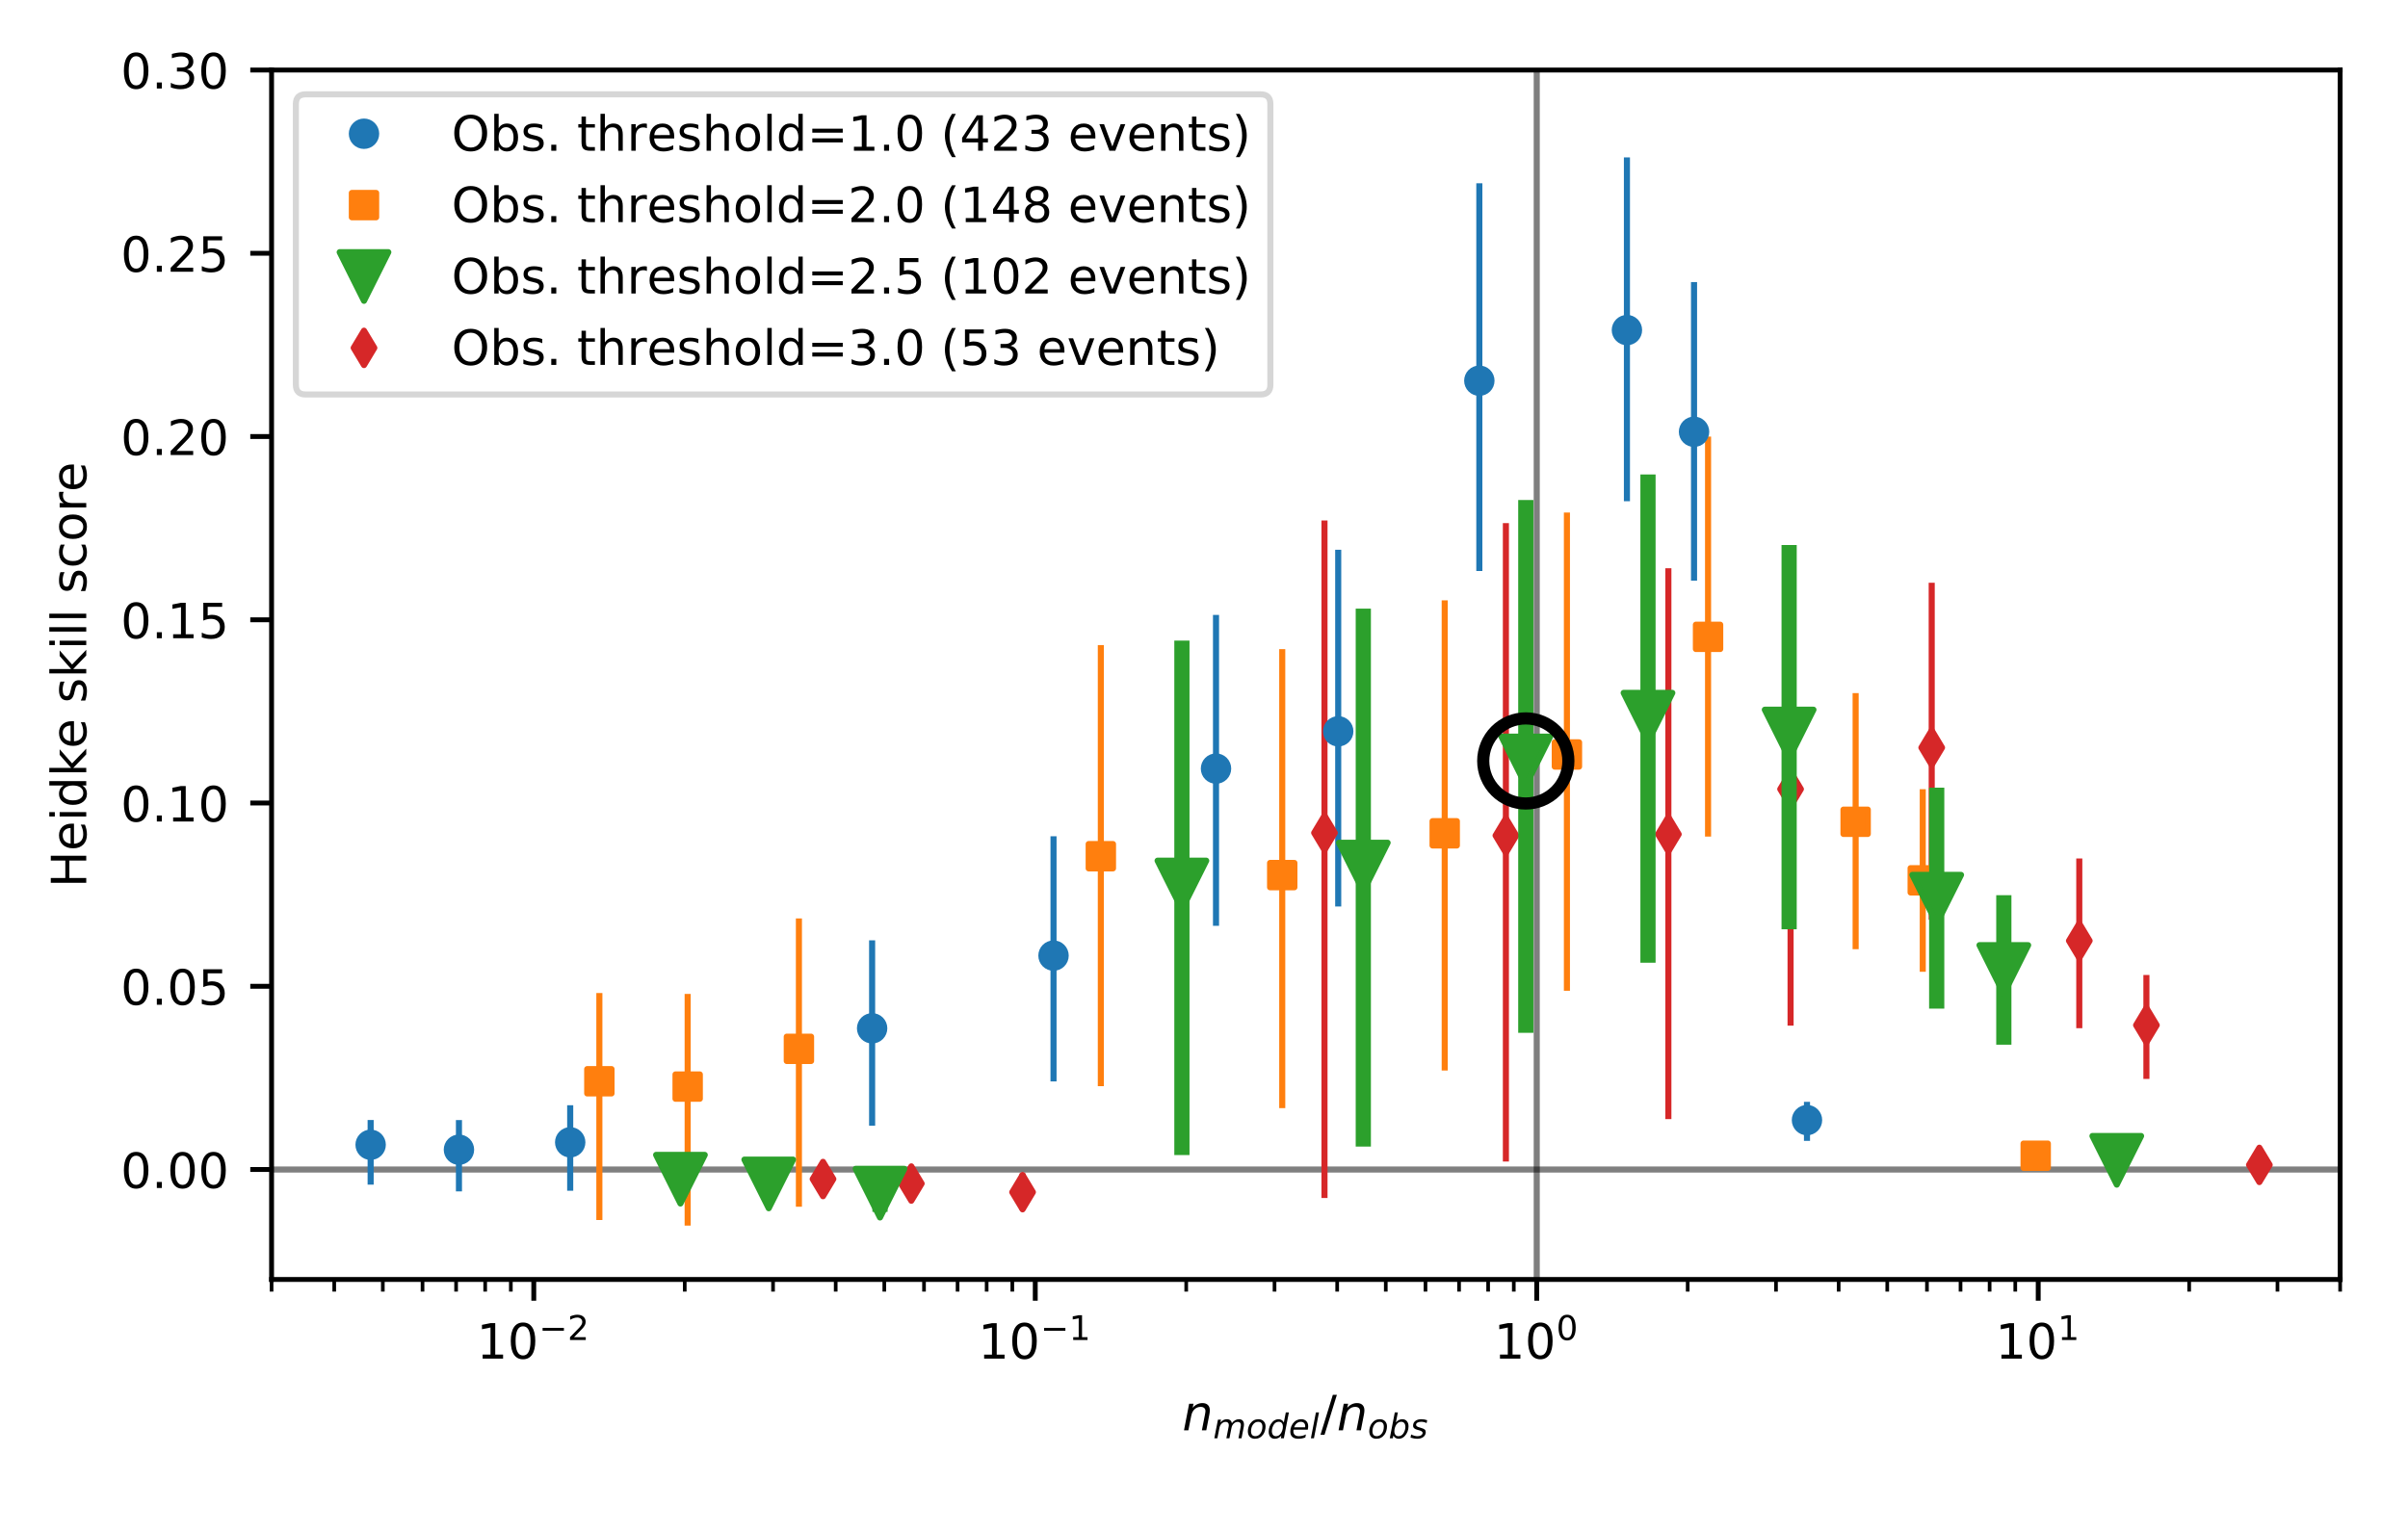 <?xml version="1.0" encoding="utf-8" standalone="no"?>
<!DOCTYPE svg PUBLIC "-//W3C//DTD SVG 1.1//EN"
  "http://www.w3.org/Graphics/SVG/1.1/DTD/svg11.dtd">
<!-- Created with matplotlib (http://matplotlib.org/) -->
<svg height="252pt" version="1.1" viewBox="0 0 396 252" width="396pt" xmlns="http://www.w3.org/2000/svg" xmlns:xlink="http://www.w3.org/1999/xlink">
 <defs>
  <style type="text/css">
*{stroke-linecap:butt;stroke-linejoin:round;}
  </style>
 </defs>
 <g id="figure_1">
  <g id="patch_1">
   <path d="M 0 252 
L 396 252 
L 396 0 
L 0 0 
z
" style="fill:#ffffff;"/>
  </g>
  <g id="axes_1">
   <g id="patch_2">
    <path d="M 44.66 210.472 
L 384.84 210.472 
L 384.84 11.52 
L 44.66 11.52 
z
" style="fill:#ffffff;"/>
   </g>
   <g id="line2d_1">
    <path clip-path="url(#pecb7b89e7e)" d="M 252.72 210.472 
L 252.72 11.52 
" style="fill:none;opacity:0.5;stroke:#000000;stroke-linecap:square;"/>
   </g>
   <g id="line2d_2">
    <path clip-path="url(#pecb7b89e7e)" d="M 44.66 192.385 
L 384.84 192.385 
" style="fill:none;opacity:0.5;stroke:#000000;stroke-linecap:square;"/>
   </g>
   <g id="matplotlib.axis_1">
    <g id="xtick_1">
     <g id="line2d_3">
      <defs>
       <path d="M 0 0 
L 0 3.5 
" id="mc71dfe10c3" style="stroke:#000000;stroke-width:0.8;"/>
      </defs>
      <g>
       <use style="stroke:#000000;stroke-width:0.8;" x="87.781" xlink:href="#mc71dfe10c3" y="210.472"/>
      </g>
     </g>
     <g id="text_1">
      <!-- $\mathdefault{10^{-2}}$ -->
      <defs>
       <path d="M 12.406 8.297 
L 28.516 8.297 
L 28.516 63.922 
L 10.984 60.406 
L 10.984 69.391 
L 28.422 72.906 
L 38.281 72.906 
L 38.281 8.297 
L 54.391 8.297 
L 54.391 0 
L 12.406 0 
z
" id="DejaVuSans-31"/>
       <path d="M 31.781 66.406 
Q 24.172 66.406 20.328 58.906 
Q 16.5 51.422 16.5 36.375 
Q 16.5 21.391 20.328 13.891 
Q 24.172 6.391 31.781 6.391 
Q 39.453 6.391 43.281 13.891 
Q 47.125 21.391 47.125 36.375 
Q 47.125 51.422 43.281 58.906 
Q 39.453 66.406 31.781 66.406 
z
M 31.781 74.219 
Q 44.047 74.219 50.516 64.516 
Q 56.984 54.828 56.984 36.375 
Q 56.984 17.969 50.516 8.266 
Q 44.047 -1.422 31.781 -1.422 
Q 19.531 -1.422 13.062 8.266 
Q 6.594 17.969 6.594 36.375 
Q 6.594 54.828 13.062 64.516 
Q 19.531 74.219 31.781 74.219 
z
" id="DejaVuSans-30"/>
       <path d="M 10.594 35.5 
L 73.188 35.5 
L 73.188 27.203 
L 10.594 27.203 
z
" id="DejaVuSans-2212"/>
       <path d="M 19.188 8.297 
L 53.609 8.297 
L 53.609 0 
L 7.328 0 
L 7.328 8.297 
Q 12.938 14.109 22.625 23.891 
Q 32.328 33.688 34.812 36.531 
Q 39.547 41.844 41.422 45.531 
Q 43.312 49.219 43.312 52.781 
Q 43.312 58.594 39.234 62.25 
Q 35.156 65.922 28.609 65.922 
Q 23.969 65.922 18.812 64.312 
Q 13.672 62.703 7.812 59.422 
L 7.812 69.391 
Q 13.766 71.781 18.938 73 
Q 24.125 74.219 28.422 74.219 
Q 39.75 74.219 46.484 68.547 
Q 53.219 62.891 53.219 53.422 
Q 53.219 48.922 51.531 44.891 
Q 49.859 40.875 45.406 35.406 
Q 44.188 33.984 37.641 27.219 
Q 31.109 20.453 19.188 8.297 
z
" id="DejaVuSans-32"/>
      </defs>
      <g transform="translate(78.381 223.551)scale(0.08 -0.08)">
       <use transform="translate(0 0.766)" xlink:href="#DejaVuSans-31"/>
       <use transform="translate(63.623 0.766)" xlink:href="#DejaVuSans-30"/>
       <use transform="translate(128.203 39.047)scale(0.7)" xlink:href="#DejaVuSans-2212"/>
       <use transform="translate(186.855 39.047)scale(0.7)" xlink:href="#DejaVuSans-32"/>
      </g>
     </g>
    </g>
    <g id="xtick_2">
     <g id="line2d_4">
      <g>
       <use style="stroke:#000000;stroke-width:0.8;" x="170.25" xlink:href="#mc71dfe10c3" y="210.472"/>
      </g>
     </g>
     <g id="text_2">
      <!-- $\mathdefault{10^{-1}}$ -->
      <g transform="translate(160.85 223.551)scale(0.08 -0.08)">
       <use transform="translate(0 0.684)" xlink:href="#DejaVuSans-31"/>
       <use transform="translate(63.623 0.684)" xlink:href="#DejaVuSans-30"/>
       <use transform="translate(128.203 38.966)scale(0.7)" xlink:href="#DejaVuSans-2212"/>
       <use transform="translate(186.855 38.966)scale(0.7)" xlink:href="#DejaVuSans-31"/>
      </g>
     </g>
    </g>
    <g id="xtick_3">
     <g id="line2d_5">
      <g>
       <use style="stroke:#000000;stroke-width:0.8;" x="252.72" xlink:href="#mc71dfe10c3" y="210.472"/>
      </g>
     </g>
     <g id="text_3">
      <!-- $\mathdefault{10^{0}}$ -->
      <g transform="translate(245.68 223.551)scale(0.08 -0.08)">
       <use transform="translate(0 0.766)" xlink:href="#DejaVuSans-31"/>
       <use transform="translate(63.623 0.766)" xlink:href="#DejaVuSans-30"/>
       <use transform="translate(128.203 39.047)scale(0.7)" xlink:href="#DejaVuSans-30"/>
      </g>
     </g>
    </g>
    <g id="xtick_4">
     <g id="line2d_6">
      <g>
       <use style="stroke:#000000;stroke-width:0.8;" x="335.189" xlink:href="#mc71dfe10c3" y="210.472"/>
      </g>
     </g>
     <g id="text_4">
      <!-- $\mathdefault{10^{1}}$ -->
      <g transform="translate(328.149 223.551)scale(0.08 -0.08)">
       <use transform="translate(0 0.684)" xlink:href="#DejaVuSans-31"/>
       <use transform="translate(63.623 0.684)" xlink:href="#DejaVuSans-30"/>
       <use transform="translate(128.203 38.966)scale(0.7)" xlink:href="#DejaVuSans-31"/>
      </g>
     </g>
    </g>
    <g id="xtick_5">
     <g id="line2d_7">
      <defs>
       <path d="M 0 0 
L 0 2 
" id="m2c18031916" style="stroke:#000000;stroke-width:0.6;"/>
      </defs>
      <g>
       <use style="stroke:#000000;stroke-width:0.6;" x="44.66" xlink:href="#m2c18031916" y="210.472"/>
      </g>
     </g>
    </g>
    <g id="xtick_6">
     <g id="line2d_8">
      <g>
       <use style="stroke:#000000;stroke-width:0.6;" x="54.964" xlink:href="#m2c18031916" y="210.472"/>
      </g>
     </g>
    </g>
    <g id="xtick_7">
     <g id="line2d_9">
      <g>
       <use style="stroke:#000000;stroke-width:0.6;" x="62.956" xlink:href="#m2c18031916" y="210.472"/>
      </g>
     </g>
    </g>
    <g id="xtick_8">
     <g id="line2d_10">
      <g>
       <use style="stroke:#000000;stroke-width:0.6;" x="69.486" xlink:href="#m2c18031916" y="210.472"/>
      </g>
     </g>
    </g>
    <g id="xtick_9">
     <g id="line2d_11">
      <g>
       <use style="stroke:#000000;stroke-width:0.6;" x="75.007" xlink:href="#m2c18031916" y="210.472"/>
      </g>
     </g>
    </g>
    <g id="xtick_10">
     <g id="line2d_12">
      <g>
       <use style="stroke:#000000;stroke-width:0.6;" x="79.789" xlink:href="#m2c18031916" y="210.472"/>
      </g>
     </g>
    </g>
    <g id="xtick_11">
     <g id="line2d_13">
      <g>
       <use style="stroke:#000000;stroke-width:0.6;" x="84.008" xlink:href="#m2c18031916" y="210.472"/>
      </g>
     </g>
    </g>
    <g id="xtick_12">
     <g id="line2d_14">
      <g>
       <use style="stroke:#000000;stroke-width:0.6;" x="112.607" xlink:href="#m2c18031916" y="210.472"/>
      </g>
     </g>
    </g>
    <g id="xtick_13">
     <g id="line2d_15">
      <g>
       <use style="stroke:#000000;stroke-width:0.6;" x="127.129" xlink:href="#m2c18031916" y="210.472"/>
      </g>
     </g>
    </g>
    <g id="xtick_14">
     <g id="line2d_16">
      <g>
       <use style="stroke:#000000;stroke-width:0.6;" x="137.433" xlink:href="#m2c18031916" y="210.472"/>
      </g>
     </g>
    </g>
    <g id="xtick_15">
     <g id="line2d_17">
      <g>
       <use style="stroke:#000000;stroke-width:0.6;" x="145.425" xlink:href="#m2c18031916" y="210.472"/>
      </g>
     </g>
    </g>
    <g id="xtick_16">
     <g id="line2d_18">
      <g>
       <use style="stroke:#000000;stroke-width:0.6;" x="151.955" xlink:href="#m2c18031916" y="210.472"/>
      </g>
     </g>
    </g>
    <g id="xtick_17">
     <g id="line2d_19">
      <g>
       <use style="stroke:#000000;stroke-width:0.6;" x="157.476" xlink:href="#m2c18031916" y="210.472"/>
      </g>
     </g>
    </g>
    <g id="xtick_18">
     <g id="line2d_20">
      <g>
       <use style="stroke:#000000;stroke-width:0.6;" x="162.258" xlink:href="#m2c18031916" y="210.472"/>
      </g>
     </g>
    </g>
    <g id="xtick_19">
     <g id="line2d_21">
      <g>
       <use style="stroke:#000000;stroke-width:0.6;" x="166.477" xlink:href="#m2c18031916" y="210.472"/>
      </g>
     </g>
    </g>
    <g id="xtick_20">
     <g id="line2d_22">
      <g>
       <use style="stroke:#000000;stroke-width:0.6;" x="195.076" xlink:href="#m2c18031916" y="210.472"/>
      </g>
     </g>
    </g>
    <g id="xtick_21">
     <g id="line2d_23">
      <g>
       <use style="stroke:#000000;stroke-width:0.6;" x="209.598" xlink:href="#m2c18031916" y="210.472"/>
      </g>
     </g>
    </g>
    <g id="xtick_22">
     <g id="line2d_24">
      <g>
       <use style="stroke:#000000;stroke-width:0.6;" x="219.902" xlink:href="#m2c18031916" y="210.472"/>
      </g>
     </g>
    </g>
    <g id="xtick_23">
     <g id="line2d_25">
      <g>
       <use style="stroke:#000000;stroke-width:0.6;" x="227.894" xlink:href="#m2c18031916" y="210.472"/>
      </g>
     </g>
    </g>
    <g id="xtick_24">
     <g id="line2d_26">
      <g>
       <use style="stroke:#000000;stroke-width:0.6;" x="234.424" xlink:href="#m2c18031916" y="210.472"/>
      </g>
     </g>
    </g>
    <g id="xtick_25">
     <g id="line2d_27">
      <g>
       <use style="stroke:#000000;stroke-width:0.6;" x="239.945" xlink:href="#m2c18031916" y="210.472"/>
      </g>
     </g>
    </g>
    <g id="xtick_26">
     <g id="line2d_28">
      <g>
       <use style="stroke:#000000;stroke-width:0.6;" x="244.727" xlink:href="#m2c18031916" y="210.472"/>
      </g>
     </g>
    </g>
    <g id="xtick_27">
     <g id="line2d_29">
      <g>
       <use style="stroke:#000000;stroke-width:0.6;" x="248.946" xlink:href="#m2c18031916" y="210.472"/>
      </g>
     </g>
    </g>
    <g id="xtick_28">
     <g id="line2d_30">
      <g>
       <use style="stroke:#000000;stroke-width:0.6;" x="277.545" xlink:href="#m2c18031916" y="210.472"/>
      </g>
     </g>
    </g>
    <g id="xtick_29">
     <g id="line2d_31">
      <g>
       <use style="stroke:#000000;stroke-width:0.6;" x="292.067" xlink:href="#m2c18031916" y="210.472"/>
      </g>
     </g>
    </g>
    <g id="xtick_30">
     <g id="line2d_32">
      <g>
       <use style="stroke:#000000;stroke-width:0.6;" x="302.371" xlink:href="#m2c18031916" y="210.472"/>
      </g>
     </g>
    </g>
    <g id="xtick_31">
     <g id="line2d_33">
      <g>
       <use style="stroke:#000000;stroke-width:0.6;" x="310.363" xlink:href="#m2c18031916" y="210.472"/>
      </g>
     </g>
    </g>
    <g id="xtick_32">
     <g id="line2d_34">
      <g>
       <use style="stroke:#000000;stroke-width:0.6;" x="316.893" xlink:href="#m2c18031916" y="210.472"/>
      </g>
     </g>
    </g>
    <g id="xtick_33">
     <g id="line2d_35">
      <g>
       <use style="stroke:#000000;stroke-width:0.6;" x="322.414" xlink:href="#m2c18031916" y="210.472"/>
      </g>
     </g>
    </g>
    <g id="xtick_34">
     <g id="line2d_36">
      <g>
       <use style="stroke:#000000;stroke-width:0.6;" x="327.197" xlink:href="#m2c18031916" y="210.472"/>
      </g>
     </g>
    </g>
    <g id="xtick_35">
     <g id="line2d_37">
      <g>
       <use style="stroke:#000000;stroke-width:0.6;" x="331.415" xlink:href="#m2c18031916" y="210.472"/>
      </g>
     </g>
    </g>
    <g id="xtick_36">
     <g id="line2d_38">
      <g>
       <use style="stroke:#000000;stroke-width:0.6;" x="360.014" xlink:href="#m2c18031916" y="210.472"/>
      </g>
     </g>
    </g>
    <g id="xtick_37">
     <g id="line2d_39">
      <g>
       <use style="stroke:#000000;stroke-width:0.6;" x="374.536" xlink:href="#m2c18031916" y="210.472"/>
      </g>
     </g>
    </g>
    <g id="xtick_38">
     <g id="line2d_40">
      <g>
       <use style="stroke:#000000;stroke-width:0.6;" x="384.84" xlink:href="#m2c18031916" y="210.472"/>
      </g>
     </g>
    </g>
    <g id="text_5">
     <!-- $n_{model}/n_{obs}$ -->
     <defs>
      <path d="M 55.719 33.016 
L 49.312 0 
L 40.281 0 
L 46.688 32.672 
Q 47.125 34.969 47.359 36.719 
Q 47.609 38.484 47.609 39.5 
Q 47.609 43.609 45.016 45.891 
Q 42.438 48.188 37.797 48.188 
Q 30.562 48.188 25.344 43.375 
Q 20.125 38.578 18.5 30.328 
L 12.5 0 
L 3.516 0 
L 14.109 54.688 
L 23.094 54.688 
L 21.297 46.094 
Q 25.047 50.828 30.312 53.406 
Q 35.594 56 41.406 56 
Q 48.641 56 52.609 52.094 
Q 56.594 48.188 56.594 41.109 
Q 56.594 39.359 56.375 37.359 
Q 56.156 35.359 55.719 33.016 
z
" id="DejaVuSans-Oblique-6e"/>
      <path d="M 89.797 33.016 
L 83.406 0 
L 74.422 0 
L 80.719 32.719 
Q 81.109 34.812 81.297 36.328 
Q 81.5 37.844 81.5 38.922 
Q 81.5 43.312 79.047 45.75 
Q 76.609 48.188 72.219 48.188 
Q 65.672 48.188 60.547 43.281 
Q 55.422 38.375 53.906 30.516 
L 47.906 0 
L 38.922 0 
L 45.312 32.719 
Q 45.703 34.516 45.891 36.047 
Q 46.094 37.594 46.094 38.812 
Q 46.094 43.266 43.656 45.719 
Q 41.219 48.188 36.922 48.188 
Q 30.281 48.188 25.141 43.281 
Q 20.016 38.375 18.5 30.516 
L 12.5 0 
L 3.516 0 
L 14.203 54.688 
L 23.188 54.688 
L 21.484 46.188 
Q 25.141 50.984 30.047 53.484 
Q 34.969 56 40.578 56 
Q 46.531 56 50.359 52.875 
Q 54.203 49.75 54.984 44.188 
Q 59.078 49.953 64.469 52.969 
Q 69.875 56 75.875 56 
Q 82.906 56 86.734 51.953 
Q 90.578 47.906 90.578 40.484 
Q 90.578 38.875 90.375 36.938 
Q 90.188 35.016 89.797 33.016 
z
" id="DejaVuSans-Oblique-6d"/>
      <path d="M 25.391 -1.422 
Q 15.766 -1.422 10.172 4.516 
Q 4.594 10.453 4.594 20.703 
Q 4.594 26.656 6.516 32.828 
Q 8.453 39.016 11.531 43.219 
Q 16.359 49.75 22.312 52.875 
Q 28.266 56 35.797 56 
Q 45.125 56 50.859 50.188 
Q 56.594 44.391 56.594 35.016 
Q 56.594 28.516 54.688 22.062 
Q 52.781 15.625 49.703 11.375 
Q 44.922 4.828 38.969 1.703 
Q 33.016 -1.422 25.391 -1.422 
z
M 13.922 21 
Q 13.922 13.578 17.016 9.891 
Q 20.125 6.203 26.422 6.203 
Q 35.453 6.203 41.375 14.078 
Q 47.312 21.969 47.312 34.078 
Q 47.312 41.156 44.141 44.766 
Q 40.969 48.391 34.812 48.391 
Q 29.734 48.391 25.781 46.016 
Q 21.828 43.656 18.703 38.812 
Q 16.406 35.203 15.156 30.562 
Q 13.922 25.922 13.922 21 
z
" id="DejaVuSans-Oblique-6f"/>
      <path d="M 41.797 8.203 
Q 38.188 3.469 33.25 1.016 
Q 28.328 -1.422 22.312 -1.422 
Q 14.109 -1.422 9.344 4.172 
Q 4.594 9.766 4.594 19.484 
Q 4.594 27.594 7.469 34.938 
Q 10.359 42.281 15.828 48.094 
Q 19.438 51.953 23.969 53.969 
Q 28.516 56 33.5 56 
Q 38.766 56 42.797 53.453 
Q 46.828 50.922 49.031 46.188 
L 54.891 75.984 
L 63.922 75.984 
L 49.125 0 
L 40.094 0 
z
M 13.922 21.094 
Q 13.922 14.016 17.109 10.062 
Q 20.312 6.109 25.984 6.109 
Q 30.172 6.109 33.766 8.125 
Q 37.359 10.156 40.094 14.109 
Q 42.969 18.219 44.625 23.578 
Q 46.297 28.953 46.297 34.188 
Q 46.297 40.969 43.094 44.766 
Q 39.891 48.578 34.281 48.578 
Q 30.031 48.578 26.359 46.578 
Q 22.703 44.578 20.125 40.828 
Q 17.281 36.766 15.594 31.391 
Q 13.922 26.031 13.922 21.094 
z
" id="DejaVuSans-Oblique-64"/>
      <path d="M 48.094 32.234 
Q 48.25 33.016 48.312 33.844 
Q 48.391 34.672 48.391 35.5 
Q 48.391 41.453 44.891 44.922 
Q 41.406 48.391 35.406 48.391 
Q 28.719 48.391 23.578 44.156 
Q 18.453 39.938 15.828 32.172 
z
M 55.906 25.203 
L 14.109 25.203 
Q 13.812 23.344 13.719 22.266 
Q 13.625 21.188 13.625 20.406 
Q 13.625 13.625 17.797 9.906 
Q 21.969 6.203 29.594 6.203 
Q 35.453 6.203 40.672 7.516 
Q 45.906 8.844 50.391 11.375 
L 48.688 2.484 
Q 43.844 0.531 38.688 -0.438 
Q 33.547 -1.422 28.219 -1.422 
Q 16.844 -1.422 10.719 4.016 
Q 4.594 9.469 4.594 19.484 
Q 4.594 28.031 7.641 35.375 
Q 10.688 42.719 16.609 48.484 
Q 20.406 52.094 25.656 54.047 
Q 30.906 56 36.812 56 
Q 46.094 56 51.578 50.438 
Q 57.078 44.875 57.078 35.5 
Q 57.078 33.25 56.781 30.688 
Q 56.5 28.125 55.906 25.203 
z
" id="DejaVuSans-Oblique-65"/>
      <path d="M 18.312 75.984 
L 27.297 75.984 
L 12.5 0 
L 3.516 0 
z
" id="DejaVuSans-Oblique-6c"/>
      <path d="M 25.391 72.906 
L 33.688 72.906 
L 8.297 -9.281 
L 0 -9.281 
z
" id="DejaVuSans-2f"/>
      <path d="M 49.516 33.406 
Q 49.516 40.484 46.266 44.484 
Q 43.016 48.484 37.312 48.484 
Q 33.156 48.484 29.516 46.453 
Q 25.875 44.438 23.188 40.578 
Q 20.359 36.531 18.719 31.172 
Q 17.094 25.828 17.094 20.516 
Q 17.094 13.766 20.281 9.938 
Q 23.484 6.109 29.109 6.109 
Q 33.344 6.109 36.953 8.078 
Q 40.578 10.062 43.312 13.922 
Q 46.094 17.922 47.797 23.234 
Q 49.516 28.562 49.516 33.406 
z
M 21.578 46.391 
Q 24.906 50.875 29.906 53.438 
Q 34.906 56 40.375 56 
Q 48.781 56 53.734 50.328 
Q 58.688 44.672 58.688 35.016 
Q 58.688 27.094 55.781 19.672 
Q 52.875 12.25 47.516 6.5 
Q 44 2.688 39.406 0.625 
Q 34.812 -1.422 29.781 -1.422 
Q 24.469 -1.422 20.562 1.016 
Q 16.656 3.469 14.203 8.297 
L 12.594 0 
L 3.609 0 
L 18.406 75.984 
L 27.391 75.984 
z
" id="DejaVuSans-Oblique-62"/>
      <path d="M 50 53.078 
L 48.297 44.578 
Q 44.734 46.531 40.766 47.5 
Q 36.812 48.484 32.625 48.484 
Q 25.531 48.484 21.453 46.062 
Q 17.391 43.656 17.391 39.5 
Q 17.391 34.672 26.859 32.078 
Q 27.594 31.891 27.938 31.781 
L 30.812 30.906 
Q 39.797 28.422 42.797 25.688 
Q 45.797 22.953 45.797 18.219 
Q 45.797 9.516 38.891 4.047 
Q 31.984 -1.422 20.797 -1.422 
Q 16.453 -1.422 11.672 -0.578 
Q 6.891 0.25 1.125 2 
L 2.875 11.281 
Q 7.812 8.734 12.594 7.422 
Q 17.391 6.109 21.781 6.109 
Q 28.375 6.109 32.5 8.938 
Q 36.625 11.766 36.625 16.109 
Q 36.625 20.797 25.781 23.688 
L 24.859 23.922 
L 21.781 24.703 
Q 14.938 26.516 11.766 29.469 
Q 8.594 32.422 8.594 37.016 
Q 8.594 45.75 15.156 50.875 
Q 21.734 56 33.016 56 
Q 37.453 56 41.672 55.266 
Q 45.906 54.547 50 53.078 
z
" id="DejaVuSans-Oblique-73"/>
     </defs>
     <g transform="translate(194.43 235.293)scale(0.08 -0.08)">
      <use transform="translate(0 0.094)" xlink:href="#DejaVuSans-Oblique-6e"/>
      <use transform="translate(63.379 -16.312)scale(0.7)" xlink:href="#DejaVuSans-Oblique-6d"/>
      <use transform="translate(131.567 -16.312)scale(0.7)" xlink:href="#DejaVuSans-Oblique-6f"/>
      <use transform="translate(174.395 -16.312)scale(0.7)" xlink:href="#DejaVuSans-Oblique-64"/>
      <use transform="translate(218.828 -16.312)scale(0.7)" xlink:href="#DejaVuSans-Oblique-65"/>
      <use transform="translate(261.895 -16.312)scale(0.7)" xlink:href="#DejaVuSans-Oblique-6c"/>
      <use transform="translate(284.077 0.094)" xlink:href="#DejaVuSans-2f"/>
      <use transform="translate(317.769 0.094)" xlink:href="#DejaVuSans-Oblique-6e"/>
      <use transform="translate(381.147 -16.312)scale(0.7)" xlink:href="#DejaVuSans-Oblique-6f"/>
      <use transform="translate(423.975 -16.312)scale(0.7)" xlink:href="#DejaVuSans-Oblique-62"/>
      <use transform="translate(468.408 -16.312)scale(0.7)" xlink:href="#DejaVuSans-Oblique-73"/>
     </g>
    </g>
   </g>
   <g id="matplotlib.axis_2">
    <g id="ytick_1">
     <g id="line2d_41">
      <defs>
       <path d="M 0 0 
L -3.5 0 
" id="m79c6f8130e" style="stroke:#000000;stroke-width:0.8;"/>
      </defs>
      <g>
       <use style="stroke:#000000;stroke-width:0.8;" x="44.66" xlink:href="#m79c6f8130e" y="192.385"/>
      </g>
     </g>
     <g id="text_6">
      <!-- 0.00 -->
      <defs>
       <path d="M 10.688 12.406 
L 21 12.406 
L 21 0 
L 10.688 0 
z
" id="DejaVuSans-2e"/>
      </defs>
      <g transform="translate(19.848 195.425)scale(0.08 -0.08)">
       <use xlink:href="#DejaVuSans-30"/>
       <use x="63.623" xlink:href="#DejaVuSans-2e"/>
       <use x="95.41" xlink:href="#DejaVuSans-30"/>
       <use x="159.033" xlink:href="#DejaVuSans-30"/>
      </g>
     </g>
    </g>
    <g id="ytick_2">
     <g id="line2d_42">
      <g>
       <use style="stroke:#000000;stroke-width:0.8;" x="44.66" xlink:href="#m79c6f8130e" y="162.241"/>
      </g>
     </g>
     <g id="text_7">
      <!-- 0.05 -->
      <defs>
       <path d="M 10.797 72.906 
L 49.516 72.906 
L 49.516 64.594 
L 19.828 64.594 
L 19.828 46.734 
Q 21.969 47.469 24.109 47.828 
Q 26.266 48.188 28.422 48.188 
Q 40.625 48.188 47.75 41.5 
Q 54.891 34.812 54.891 23.391 
Q 54.891 11.625 47.562 5.094 
Q 40.234 -1.422 26.906 -1.422 
Q 22.312 -1.422 17.547 -0.641 
Q 12.797 0.141 7.719 1.703 
L 7.719 11.625 
Q 12.109 9.234 16.797 8.062 
Q 21.484 6.891 26.703 6.891 
Q 35.156 6.891 40.078 11.328 
Q 45.016 15.766 45.016 23.391 
Q 45.016 31 40.078 35.438 
Q 35.156 39.891 26.703 39.891 
Q 22.75 39.891 18.812 39.016 
Q 14.891 38.141 10.797 36.281 
z
" id="DejaVuSans-35"/>
      </defs>
      <g transform="translate(19.848 165.281)scale(0.08 -0.08)">
       <use xlink:href="#DejaVuSans-30"/>
       <use x="63.623" xlink:href="#DejaVuSans-2e"/>
       <use x="95.41" xlink:href="#DejaVuSans-30"/>
       <use x="159.033" xlink:href="#DejaVuSans-35"/>
      </g>
     </g>
    </g>
    <g id="ytick_3">
     <g id="line2d_43">
      <g>
       <use style="stroke:#000000;stroke-width:0.8;" x="44.66" xlink:href="#m79c6f8130e" y="132.097"/>
      </g>
     </g>
     <g id="text_8">
      <!-- 0.10 -->
      <g transform="translate(19.848 135.136)scale(0.08 -0.08)">
       <use xlink:href="#DejaVuSans-30"/>
       <use x="63.623" xlink:href="#DejaVuSans-2e"/>
       <use x="95.41" xlink:href="#DejaVuSans-31"/>
       <use x="159.033" xlink:href="#DejaVuSans-30"/>
      </g>
     </g>
    </g>
    <g id="ytick_4">
     <g id="line2d_44">
      <g>
       <use style="stroke:#000000;stroke-width:0.8;" x="44.66" xlink:href="#m79c6f8130e" y="101.953"/>
      </g>
     </g>
     <g id="text_9">
      <!-- 0.15 -->
      <g transform="translate(19.848 104.992)scale(0.08 -0.08)">
       <use xlink:href="#DejaVuSans-30"/>
       <use x="63.623" xlink:href="#DejaVuSans-2e"/>
       <use x="95.41" xlink:href="#DejaVuSans-31"/>
       <use x="159.033" xlink:href="#DejaVuSans-35"/>
      </g>
     </g>
    </g>
    <g id="ytick_5">
     <g id="line2d_45">
      <g>
       <use style="stroke:#000000;stroke-width:0.8;" x="44.66" xlink:href="#m79c6f8130e" y="71.808"/>
      </g>
     </g>
     <g id="text_10">
      <!-- 0.20 -->
      <g transform="translate(19.848 74.848)scale(0.08 -0.08)">
       <use xlink:href="#DejaVuSans-30"/>
       <use x="63.623" xlink:href="#DejaVuSans-2e"/>
       <use x="95.41" xlink:href="#DejaVuSans-32"/>
       <use x="159.033" xlink:href="#DejaVuSans-30"/>
      </g>
     </g>
    </g>
    <g id="ytick_6">
     <g id="line2d_46">
      <g>
       <use style="stroke:#000000;stroke-width:0.8;" x="44.66" xlink:href="#m79c6f8130e" y="41.664"/>
      </g>
     </g>
     <g id="text_11">
      <!-- 0.25 -->
      <g transform="translate(19.848 44.704)scale(0.08 -0.08)">
       <use xlink:href="#DejaVuSans-30"/>
       <use x="63.623" xlink:href="#DejaVuSans-2e"/>
       <use x="95.41" xlink:href="#DejaVuSans-32"/>
       <use x="159.033" xlink:href="#DejaVuSans-35"/>
      </g>
     </g>
    </g>
    <g id="ytick_7">
     <g id="line2d_47">
      <g>
       <use style="stroke:#000000;stroke-width:0.8;" x="44.66" xlink:href="#m79c6f8130e" y="11.52"/>
      </g>
     </g>
     <g id="text_12">
      <!-- 0.30 -->
      <defs>
       <path d="M 40.578 39.312 
Q 47.656 37.797 51.625 33 
Q 55.609 28.219 55.609 21.188 
Q 55.609 10.406 48.188 4.484 
Q 40.766 -1.422 27.094 -1.422 
Q 22.516 -1.422 17.656 -0.516 
Q 12.797 0.391 7.625 2.203 
L 7.625 11.719 
Q 11.719 9.328 16.594 8.109 
Q 21.484 6.891 26.812 6.891 
Q 36.078 6.891 40.938 10.547 
Q 45.797 14.203 45.797 21.188 
Q 45.797 27.641 41.281 31.266 
Q 36.766 34.906 28.719 34.906 
L 20.219 34.906 
L 20.219 43.016 
L 29.109 43.016 
Q 36.375 43.016 40.234 45.922 
Q 44.094 48.828 44.094 54.297 
Q 44.094 59.906 40.109 62.906 
Q 36.141 65.922 28.719 65.922 
Q 24.656 65.922 20.016 65.031 
Q 15.375 64.156 9.812 62.312 
L 9.812 71.094 
Q 15.438 72.656 20.344 73.438 
Q 25.25 74.219 29.594 74.219 
Q 40.828 74.219 47.359 69.109 
Q 53.906 64.016 53.906 55.328 
Q 53.906 49.266 50.438 45.094 
Q 46.969 40.922 40.578 39.312 
z
" id="DejaVuSans-33"/>
      </defs>
      <g transform="translate(19.848 14.559)scale(0.08 -0.08)">
       <use xlink:href="#DejaVuSans-30"/>
       <use x="63.623" xlink:href="#DejaVuSans-2e"/>
       <use x="95.41" xlink:href="#DejaVuSans-33"/>
       <use x="159.033" xlink:href="#DejaVuSans-30"/>
      </g>
     </g>
    </g>
    <g id="text_13">
     <!-- Heidke skill score -->
     <defs>
      <path d="M 9.812 72.906 
L 19.672 72.906 
L 19.672 43.016 
L 55.516 43.016 
L 55.516 72.906 
L 65.375 72.906 
L 65.375 0 
L 55.516 0 
L 55.516 34.719 
L 19.672 34.719 
L 19.672 0 
L 9.812 0 
z
" id="DejaVuSans-48"/>
      <path d="M 56.203 29.594 
L 56.203 25.203 
L 14.891 25.203 
Q 15.484 15.922 20.484 11.062 
Q 25.484 6.203 34.422 6.203 
Q 39.594 6.203 44.453 7.469 
Q 49.312 8.734 54.109 11.281 
L 54.109 2.781 
Q 49.266 0.734 44.188 -0.344 
Q 39.109 -1.422 33.891 -1.422 
Q 20.797 -1.422 13.156 6.188 
Q 5.516 13.812 5.516 26.812 
Q 5.516 40.234 12.766 48.109 
Q 20.016 56 32.328 56 
Q 43.359 56 49.781 48.891 
Q 56.203 41.797 56.203 29.594 
z
M 47.219 32.234 
Q 47.125 39.594 43.094 43.984 
Q 39.062 48.391 32.422 48.391 
Q 24.906 48.391 20.391 44.141 
Q 15.875 39.891 15.188 32.172 
z
" id="DejaVuSans-65"/>
      <path d="M 9.422 54.688 
L 18.406 54.688 
L 18.406 0 
L 9.422 0 
z
M 9.422 75.984 
L 18.406 75.984 
L 18.406 64.594 
L 9.422 64.594 
z
" id="DejaVuSans-69"/>
      <path d="M 45.406 46.391 
L 45.406 75.984 
L 54.391 75.984 
L 54.391 0 
L 45.406 0 
L 45.406 8.203 
Q 42.578 3.328 38.25 0.953 
Q 33.938 -1.422 27.875 -1.422 
Q 17.969 -1.422 11.734 6.484 
Q 5.516 14.406 5.516 27.297 
Q 5.516 40.188 11.734 48.094 
Q 17.969 56 27.875 56 
Q 33.938 56 38.25 53.625 
Q 42.578 51.266 45.406 46.391 
z
M 14.797 27.297 
Q 14.797 17.391 18.875 11.75 
Q 22.953 6.109 30.078 6.109 
Q 37.203 6.109 41.297 11.75 
Q 45.406 17.391 45.406 27.297 
Q 45.406 37.203 41.297 42.844 
Q 37.203 48.484 30.078 48.484 
Q 22.953 48.484 18.875 42.844 
Q 14.797 37.203 14.797 27.297 
z
" id="DejaVuSans-64"/>
      <path d="M 9.078 75.984 
L 18.109 75.984 
L 18.109 31.109 
L 44.922 54.688 
L 56.391 54.688 
L 27.391 29.109 
L 57.625 0 
L 45.906 0 
L 18.109 26.703 
L 18.109 0 
L 9.078 0 
z
" id="DejaVuSans-6b"/>
      <path id="DejaVuSans-20"/>
      <path d="M 44.281 53.078 
L 44.281 44.578 
Q 40.484 46.531 36.375 47.5 
Q 32.281 48.484 27.875 48.484 
Q 21.188 48.484 17.844 46.438 
Q 14.5 44.391 14.5 40.281 
Q 14.5 37.156 16.891 35.375 
Q 19.281 33.594 26.516 31.984 
L 29.594 31.297 
Q 39.156 29.25 43.188 25.516 
Q 47.219 21.781 47.219 15.094 
Q 47.219 7.469 41.188 3.016 
Q 35.156 -1.422 24.609 -1.422 
Q 20.219 -1.422 15.453 -0.562 
Q 10.688 0.297 5.422 2 
L 5.422 11.281 
Q 10.406 8.688 15.234 7.391 
Q 20.062 6.109 24.812 6.109 
Q 31.156 6.109 34.562 8.281 
Q 37.984 10.453 37.984 14.406 
Q 37.984 18.062 35.516 20.016 
Q 33.062 21.969 24.703 23.781 
L 21.578 24.516 
Q 13.234 26.266 9.516 29.906 
Q 5.812 33.547 5.812 39.891 
Q 5.812 47.609 11.281 51.797 
Q 16.75 56 26.812 56 
Q 31.781 56 36.172 55.266 
Q 40.578 54.547 44.281 53.078 
z
" id="DejaVuSans-73"/>
      <path d="M 9.422 75.984 
L 18.406 75.984 
L 18.406 0 
L 9.422 0 
z
" id="DejaVuSans-6c"/>
      <path d="M 48.781 52.594 
L 48.781 44.188 
Q 44.969 46.297 41.141 47.344 
Q 37.312 48.391 33.406 48.391 
Q 24.656 48.391 19.812 42.844 
Q 14.984 37.312 14.984 27.297 
Q 14.984 17.281 19.812 11.734 
Q 24.656 6.203 33.406 6.203 
Q 37.312 6.203 41.141 7.25 
Q 44.969 8.297 48.781 10.406 
L 48.781 2.094 
Q 45.016 0.344 40.984 -0.531 
Q 36.969 -1.422 32.422 -1.422 
Q 20.062 -1.422 12.781 6.344 
Q 5.516 14.109 5.516 27.297 
Q 5.516 40.672 12.859 48.328 
Q 20.219 56 33.016 56 
Q 37.156 56 41.109 55.141 
Q 45.062 54.297 48.781 52.594 
z
" id="DejaVuSans-63"/>
      <path d="M 30.609 48.391 
Q 23.391 48.391 19.188 42.75 
Q 14.984 37.109 14.984 27.297 
Q 14.984 17.484 19.156 11.844 
Q 23.344 6.203 30.609 6.203 
Q 37.797 6.203 41.984 11.859 
Q 46.188 17.531 46.188 27.297 
Q 46.188 37.016 41.984 42.703 
Q 37.797 48.391 30.609 48.391 
z
M 30.609 56 
Q 42.328 56 49.016 48.375 
Q 55.719 40.766 55.719 27.297 
Q 55.719 13.875 49.016 6.219 
Q 42.328 -1.422 30.609 -1.422 
Q 18.844 -1.422 12.172 6.219 
Q 5.516 13.875 5.516 27.297 
Q 5.516 40.766 12.172 48.375 
Q 18.844 56 30.609 56 
z
" id="DejaVuSans-6f"/>
      <path d="M 41.109 46.297 
Q 39.594 47.172 37.812 47.578 
Q 36.031 48 33.891 48 
Q 26.266 48 22.188 43.047 
Q 18.109 38.094 18.109 28.812 
L 18.109 0 
L 9.078 0 
L 9.078 54.688 
L 18.109 54.688 
L 18.109 46.188 
Q 20.953 51.172 25.484 53.578 
Q 30.031 56 36.531 56 
Q 37.453 56 38.578 55.875 
Q 39.703 55.766 41.062 55.516 
z
" id="DejaVuSans-72"/>
     </defs>
     <g transform="translate(14.184 146.003)rotate(-90)scale(0.08 -0.08)">
      <use xlink:href="#DejaVuSans-48"/>
      <use x="75.195" xlink:href="#DejaVuSans-65"/>
      <use x="136.719" xlink:href="#DejaVuSans-69"/>
      <use x="164.502" xlink:href="#DejaVuSans-64"/>
      <use x="227.979" xlink:href="#DejaVuSans-6b"/>
      <use x="285.842" xlink:href="#DejaVuSans-65"/>
      <use x="347.365" xlink:href="#DejaVuSans-20"/>
      <use x="379.152" xlink:href="#DejaVuSans-73"/>
      <use x="431.252" xlink:href="#DejaVuSans-6b"/>
      <use x="489.162" xlink:href="#DejaVuSans-69"/>
      <use x="516.945" xlink:href="#DejaVuSans-6c"/>
      <use x="544.729" xlink:href="#DejaVuSans-6c"/>
      <use x="572.512" xlink:href="#DejaVuSans-20"/>
      <use x="604.299" xlink:href="#DejaVuSans-73"/>
      <use x="656.398" xlink:href="#DejaVuSans-63"/>
      <use x="711.379" xlink:href="#DejaVuSans-6f"/>
      <use x="772.561" xlink:href="#DejaVuSans-72"/>
      <use x="813.643" xlink:href="#DejaVuSans-65"/>
     </g>
    </g>
   </g>
   <g id="LineCollection_1">
    <path clip-path="url(#pecb7b89e7e)" d="M 297.162 187.668 
L 297.162 181.247 
" style="fill:none;stroke:#1f77b4;"/>
    <path clip-path="url(#pecb7b89e7e)" d="M 278.588 95.517 
L 278.588 46.404 
" style="fill:none;stroke:#1f77b4;"/>
    <path clip-path="url(#pecb7b89e7e)" d="M 267.551 82.451 
L 267.551 25.897 
" style="fill:none;stroke:#1f77b4;"/>
    <path clip-path="url(#pecb7b89e7e)" d="M 243.28 93.93 
L 243.28 30.149 
" style="fill:none;stroke:#1f77b4;"/>
    <path clip-path="url(#pecb7b89e7e)" d="M 220.071 149.119 
L 220.071 90.437 
" style="fill:none;stroke:#1f77b4;"/>
    <path clip-path="url(#pecb7b89e7e)" d="M 199.975 152.291 
L 199.975 101.15 
" style="fill:none;stroke:#1f77b4;"/>
    <path clip-path="url(#pecb7b89e7e)" d="M 173.254 177.893 
L 173.254 137.563 
" style="fill:none;stroke:#1f77b4;"/>
    <path clip-path="url(#pecb7b89e7e)" d="M 143.422 185.183 
L 143.422 154.685 
" style="fill:none;stroke:#1f77b4;"/>
    <path clip-path="url(#pecb7b89e7e)" d="M 93.771 195.881 
L 93.771 181.814 
" style="fill:none;stroke:#1f77b4;"/>
    <path clip-path="url(#pecb7b89e7e)" d="M 75.475 195.983 
L 75.475 184.248 
" style="fill:none;stroke:#1f77b4;"/>
    <path clip-path="url(#pecb7b89e7e)" d="M 60.953 194.872 
L 60.953 184.241 
" style="fill:none;stroke:#1f77b4;"/>
    <path clip-path="url(#pecb7b89e7e)" style="fill:none;stroke:#1f77b4;"/>
    <path clip-path="url(#pecb7b89e7e)" style="fill:none;stroke:#1f77b4;"/>
    <path clip-path="url(#pecb7b89e7e)" style="fill:none;stroke:#1f77b4;"/>
    <path clip-path="url(#pecb7b89e7e)" style="fill:none;stroke:#1f77b4;"/>
   </g>
   <g id="LineCollection_2">
    <path clip-path="url(#pecb7b89e7e)" d="M 334.775 191.129 
L 334.775 189.245 
" style="fill:none;stroke:#ff7f0e;"/>
    <path clip-path="url(#pecb7b89e7e)" d="M 316.201 159.852 
L 316.201 129.825 
" style="fill:none;stroke:#ff7f0e;"/>
    <path clip-path="url(#pecb7b89e7e)" d="M 305.163 156.144 
L 305.163 114.016 
" style="fill:none;stroke:#ff7f0e;"/>
    <path clip-path="url(#pecb7b89e7e)" d="M 280.893 137.621 
L 280.893 71.823 
" style="fill:none;stroke:#ff7f0e;"/>
    <path clip-path="url(#pecb7b89e7e)" d="M 257.683 162.983 
L 257.683 84.307 
" style="fill:none;stroke:#ff7f0e;"/>
    <path clip-path="url(#pecb7b89e7e)" d="M 237.587 176.098 
L 237.587 98.754 
" style="fill:none;stroke:#ff7f0e;"/>
    <path clip-path="url(#pecb7b89e7e)" d="M 210.866 182.287 
L 210.866 106.784 
" style="fill:none;stroke:#ff7f0e;"/>
    <path clip-path="url(#pecb7b89e7e)" d="M 181.035 178.67 
L 181.035 106.12 
" style="fill:none;stroke:#ff7f0e;"/>
    <path clip-path="url(#pecb7b89e7e)" d="M 131.383 198.507 
L 131.383 151.08 
" style="fill:none;stroke:#ff7f0e;"/>
    <path clip-path="url(#pecb7b89e7e)" d="M 113.088 201.615 
L 113.088 163.499 
" style="fill:none;stroke:#ff7f0e;"/>
    <path clip-path="url(#pecb7b89e7e)" d="M 98.566 200.694 
L 98.566 163.353 
" style="fill:none;stroke:#ff7f0e;"/>
    <path clip-path="url(#pecb7b89e7e)" style="fill:none;stroke:#ff7f0e;"/>
    <path clip-path="url(#pecb7b89e7e)" style="fill:none;stroke:#ff7f0e;"/>
    <path clip-path="url(#pecb7b89e7e)" style="fill:none;stroke:#ff7f0e;"/>
    <path clip-path="url(#pecb7b89e7e)" style="fill:none;stroke:#ff7f0e;"/>
   </g>
   <g id="LineCollection_3">
    <path clip-path="url(#pecb7b89e7e)" d="M 371.555 192.03 
L 371.555 191.311 
" style="fill:none;stroke:#d62728;"/>
    <path clip-path="url(#pecb7b89e7e)" d="M 352.981 177.481 
L 352.981 160.38 
" style="fill:none;stroke:#d62728;"/>
    <path clip-path="url(#pecb7b89e7e)" d="M 341.943 169.143 
L 341.943 141.216 
" style="fill:none;stroke:#d62728;"/>
    <path clip-path="url(#pecb7b89e7e)" d="M 317.673 151.288 
L 317.673 95.862 
" style="fill:none;stroke:#d62728;"/>
    <path clip-path="url(#pecb7b89e7e)" d="M 294.463 168.716 
L 294.463 91.652 
" style="fill:none;stroke:#d62728;"/>
    <path clip-path="url(#pecb7b89e7e)" d="M 274.367 184.093 
L 274.367 93.476 
" style="fill:none;stroke:#d62728;"/>
    <path clip-path="url(#pecb7b89e7e)" d="M 247.646 191.076 
L 247.646 86.056 
" style="fill:none;stroke:#d62728;"/>
    <path clip-path="url(#pecb7b89e7e)" d="M 217.815 197.074 
L 217.815 85.619 
" style="fill:none;stroke:#d62728;"/>
    <path clip-path="url(#pecb7b89e7e)" d="M 168.163 199.039 
L 168.163 193.03 
" style="fill:none;stroke:#d62728;"/>
    <path clip-path="url(#pecb7b89e7e)" d="M 149.868 197.005 
L 149.868 191.975 
" style="fill:none;stroke:#d62728;"/>
    <path clip-path="url(#pecb7b89e7e)" d="M 135.346 195.517 
L 135.346 191.759 
" style="fill:none;stroke:#d62728;"/>
    <path clip-path="url(#pecb7b89e7e)" style="fill:none;stroke:#d62728;"/>
    <path clip-path="url(#pecb7b89e7e)" style="fill:none;stroke:#d62728;"/>
    <path clip-path="url(#pecb7b89e7e)" style="fill:none;stroke:#d62728;"/>
    <path clip-path="url(#pecb7b89e7e)" style="fill:none;stroke:#d62728;"/>
   </g>
   <g id="line2d_48">
    <defs>
     <path d="M 0 2 
C 0.53 2 1.039 1.789 1.414 1.414 
C 1.789 1.039 2 0.53 2 0 
C 2 -0.53 1.789 -1.039 1.414 -1.414 
C 1.039 -1.789 0.53 -2 0 -2 
C -0.53 -2 -1.039 -1.789 -1.414 -1.414 
C -1.789 -1.039 -2 -0.53 -2 0 
C -2 0.53 -1.789 1.039 -1.414 1.414 
C -1.039 1.789 -0.53 2 0 2 
z
" id="m2ee4756176" style="stroke:#1f77b4;"/>
    </defs>
    <g clip-path="url(#pecb7b89e7e)">
     <use style="fill:#1f77b4;stroke:#1f77b4;" x="297.162" xlink:href="#m2ee4756176" y="184.257"/>
     <use style="fill:#1f77b4;stroke:#1f77b4;" x="278.588" xlink:href="#m2ee4756176" y="71.027"/>
     <use style="fill:#1f77b4;stroke:#1f77b4;" x="267.551" xlink:href="#m2ee4756176" y="54.3"/>
     <use style="fill:#1f77b4;stroke:#1f77b4;" x="243.28" xlink:href="#m2ee4756176" y="62.627"/>
     <use style="fill:#1f77b4;stroke:#1f77b4;" x="220.071" xlink:href="#m2ee4756176" y="120.3"/>
     <use style="fill:#1f77b4;stroke:#1f77b4;" x="199.975" xlink:href="#m2ee4756176" y="126.435"/>
     <use style="fill:#1f77b4;stroke:#1f77b4;" x="173.254" xlink:href="#m2ee4756176" y="157.198"/>
     <use style="fill:#1f77b4;stroke:#1f77b4;" x="143.422" xlink:href="#m2ee4756176" y="169.159"/>
     <use style="fill:#1f77b4;stroke:#1f77b4;" x="93.771" xlink:href="#m2ee4756176" y="187.908"/>
     <use style="fill:#1f77b4;stroke:#1f77b4;" x="75.475" xlink:href="#m2ee4756176" y="189.125"/>
     <use style="fill:#1f77b4;stroke:#1f77b4;" x="60.953" xlink:href="#m2ee4756176" y="188.313"/>
     <use style="fill:#1f77b4;stroke:#1f77b4;" x="-1" xlink:href="#m2ee4756176" y="188.316"/>
    </g>
   </g>
   <g id="line2d_49">
    <defs>
     <path d="M -2 2 
L 2 2 
L 2 -2 
L -2 -2 
z
" id="m5dbc677981" style="stroke:#ff7f0e;stroke-linejoin:miter;"/>
    </defs>
    <g clip-path="url(#pecb7b89e7e)">
     <use style="fill:#ff7f0e;stroke:#ff7f0e;stroke-linejoin:miter;" x="334.775" xlink:href="#m5dbc677981" y="190.114"/>
     <use style="fill:#ff7f0e;stroke:#ff7f0e;stroke-linejoin:miter;" x="316.201" xlink:href="#m5dbc677981" y="144.812"/>
     <use style="fill:#ff7f0e;stroke:#ff7f0e;stroke-linejoin:miter;" x="305.163" xlink:href="#m5dbc677981" y="135.182"/>
     <use style="fill:#ff7f0e;stroke:#ff7f0e;stroke-linejoin:miter;" x="280.893" xlink:href="#m5dbc677981" y="104.762"/>
     <use style="fill:#ff7f0e;stroke:#ff7f0e;stroke-linejoin:miter;" x="257.683" xlink:href="#m5dbc677981" y="124.111"/>
     <use style="fill:#ff7f0e;stroke:#ff7f0e;stroke-linejoin:miter;" x="237.587" xlink:href="#m5dbc677981" y="137.082"/>
     <use style="fill:#ff7f0e;stroke:#ff7f0e;stroke-linejoin:miter;" x="210.866" xlink:href="#m5dbc677981" y="143.954"/>
     <use style="fill:#ff7f0e;stroke:#ff7f0e;stroke-linejoin:miter;" x="181.035" xlink:href="#m5dbc677981" y="140.847"/>
     <use style="fill:#ff7f0e;stroke:#ff7f0e;stroke-linejoin:miter;" x="131.383" xlink:href="#m5dbc677981" y="172.533"/>
     <use style="fill:#ff7f0e;stroke:#ff7f0e;stroke-linejoin:miter;" x="113.088" xlink:href="#m5dbc677981" y="178.744"/>
     <use style="fill:#ff7f0e;stroke:#ff7f0e;stroke-linejoin:miter;" x="98.566" xlink:href="#m5dbc677981" y="177.869"/>
     <use style="fill:#ff7f0e;stroke:#ff7f0e;stroke-linejoin:miter;" x="-1" xlink:href="#m5dbc677981" y="177.887"/>
    </g>
   </g>
   <g id="line2d_50">
    <defs>
     <path d="M -0 2.828 
L 1.697 0 
L 0 -2.828 
L -1.697 -0 
z
" id="mfb2dc29dad" style="stroke:#d62728;stroke-linejoin:miter;"/>
    </defs>
    <g clip-path="url(#pecb7b89e7e)">
     <use style="fill:#d62728;stroke:#d62728;stroke-linejoin:miter;" x="371.555" xlink:href="#mfb2dc29dad" y="191.625"/>
     <use style="fill:#d62728;stroke:#d62728;stroke-linejoin:miter;" x="352.981" xlink:href="#mfb2dc29dad" y="168.637"/>
     <use style="fill:#d62728;stroke:#d62728;stroke-linejoin:miter;" x="341.943" xlink:href="#mfb2dc29dad" y="154.756"/>
     <use style="fill:#d62728;stroke:#d62728;stroke-linejoin:miter;" x="317.673" xlink:href="#mfb2dc29dad" y="122.985"/>
     <use style="fill:#d62728;stroke:#d62728;stroke-linejoin:miter;" x="294.463" xlink:href="#mfb2dc29dad" y="129.808"/>
     <use style="fill:#d62728;stroke:#d62728;stroke-linejoin:miter;" x="274.367" xlink:href="#mfb2dc29dad" y="137.233"/>
     <use style="fill:#d62728;stroke:#d62728;stroke-linejoin:miter;" x="247.646" xlink:href="#mfb2dc29dad" y="137.445"/>
     <use style="fill:#d62728;stroke:#d62728;stroke-linejoin:miter;" x="217.815" xlink:href="#mfb2dc29dad" y="137.001"/>
     <use style="fill:#d62728;stroke:#d62728;stroke-linejoin:miter;" x="168.163" xlink:href="#mfb2dc29dad" y="196.111"/>
     <use style="fill:#d62728;stroke:#d62728;stroke-linejoin:miter;" x="149.868" xlink:href="#mfb2dc29dad" y="194.695"/>
     <use style="fill:#d62728;stroke:#d62728;stroke-linejoin:miter;" x="135.346" xlink:href="#mfb2dc29dad" y="193.951"/>
     <use style="fill:#d62728;stroke:#d62728;stroke-linejoin:miter;" x="-1" xlink:href="#mfb2dc29dad" y="193.949"/>
    </g>
   </g>
   <g id="patch_3">
    <path d="M 44.66 210.472 
L 44.66 11.52 
" style="fill:none;stroke:#000000;stroke-linecap:square;stroke-linejoin:miter;stroke-width:0.8;"/>
   </g>
   <g id="patch_4">
    <path d="M 384.84 210.472 
L 384.84 11.52 
" style="fill:none;stroke:#000000;stroke-linecap:square;stroke-linejoin:miter;stroke-width:0.8;"/>
   </g>
   <g id="patch_5">
    <path d="M 44.66 210.472 
L 384.84 210.472 
" style="fill:none;stroke:#000000;stroke-linecap:square;stroke-linejoin:miter;stroke-width:0.8;"/>
   </g>
   <g id="patch_6">
    <path d="M 44.66 11.52 
L 384.84 11.52 
" style="fill:none;stroke:#000000;stroke-linecap:square;stroke-linejoin:miter;stroke-width:0.8;"/>
   </g>
   <g id="legend_1">
    <g id="patch_7">
     <path d="M 50.26 64.89 
L 207.315 64.89 
Q 208.915 64.89 208.915 63.29 
L 208.915 17.12 
Q 208.915 15.52 207.315 15.52 
L 50.26 15.52 
Q 48.66 15.52 48.66 17.12 
L 48.66 63.29 
Q 48.66 64.89 50.26 64.89 
z
" style="fill:#ffffff;opacity:0.8;stroke:#cccccc;stroke-linejoin:miter;"/>
    </g>
    <g id="line2d_51"/>
    <g id="line2d_52">
     <g>
      <use style="fill:#1f77b4;stroke:#1f77b4;" x="59.86" xlink:href="#m2ee4756176" y="21.999"/>
     </g>
    </g>
    <g id="text_14">
     <!-- Obs. threshold=1.0 (423 events) -->
     <defs>
      <path d="M 39.406 66.219 
Q 28.656 66.219 22.328 58.203 
Q 16.016 50.203 16.016 36.375 
Q 16.016 22.609 22.328 14.594 
Q 28.656 6.594 39.406 6.594 
Q 50.141 6.594 56.422 14.594 
Q 62.703 22.609 62.703 36.375 
Q 62.703 50.203 56.422 58.203 
Q 50.141 66.219 39.406 66.219 
z
M 39.406 74.219 
Q 54.734 74.219 63.906 63.938 
Q 73.094 53.656 73.094 36.375 
Q 73.094 19.141 63.906 8.859 
Q 54.734 -1.422 39.406 -1.422 
Q 24.031 -1.422 14.812 8.828 
Q 5.609 19.094 5.609 36.375 
Q 5.609 53.656 14.812 63.938 
Q 24.031 74.219 39.406 74.219 
z
" id="DejaVuSans-4f"/>
      <path d="M 48.688 27.297 
Q 48.688 37.203 44.609 42.844 
Q 40.531 48.484 33.406 48.484 
Q 26.266 48.484 22.188 42.844 
Q 18.109 37.203 18.109 27.297 
Q 18.109 17.391 22.188 11.75 
Q 26.266 6.109 33.406 6.109 
Q 40.531 6.109 44.609 11.75 
Q 48.688 17.391 48.688 27.297 
z
M 18.109 46.391 
Q 20.953 51.266 25.266 53.625 
Q 29.594 56 35.594 56 
Q 45.562 56 51.781 48.094 
Q 58.016 40.188 58.016 27.297 
Q 58.016 14.406 51.781 6.484 
Q 45.562 -1.422 35.594 -1.422 
Q 29.594 -1.422 25.266 0.953 
Q 20.953 3.328 18.109 8.203 
L 18.109 0 
L 9.078 0 
L 9.078 75.984 
L 18.109 75.984 
z
" id="DejaVuSans-62"/>
      <path d="M 18.312 70.219 
L 18.312 54.688 
L 36.812 54.688 
L 36.812 47.703 
L 18.312 47.703 
L 18.312 18.016 
Q 18.312 11.328 20.141 9.422 
Q 21.969 7.516 27.594 7.516 
L 36.812 7.516 
L 36.812 0 
L 27.594 0 
Q 17.188 0 13.234 3.875 
Q 9.281 7.766 9.281 18.016 
L 9.281 47.703 
L 2.688 47.703 
L 2.688 54.688 
L 9.281 54.688 
L 9.281 70.219 
z
" id="DejaVuSans-74"/>
      <path d="M 54.891 33.016 
L 54.891 0 
L 45.906 0 
L 45.906 32.719 
Q 45.906 40.484 42.875 44.328 
Q 39.844 48.188 33.797 48.188 
Q 26.516 48.188 22.312 43.547 
Q 18.109 38.922 18.109 30.906 
L 18.109 0 
L 9.078 0 
L 9.078 75.984 
L 18.109 75.984 
L 18.109 46.188 
Q 21.344 51.125 25.703 53.562 
Q 30.078 56 35.797 56 
Q 45.219 56 50.047 50.172 
Q 54.891 44.344 54.891 33.016 
z
" id="DejaVuSans-68"/>
      <path d="M 10.594 45.406 
L 73.188 45.406 
L 73.188 37.203 
L 10.594 37.203 
z
M 10.594 25.484 
L 73.188 25.484 
L 73.188 17.188 
L 10.594 17.188 
z
" id="DejaVuSans-3d"/>
      <path d="M 31 75.875 
Q 24.469 64.656 21.281 53.656 
Q 18.109 42.672 18.109 31.391 
Q 18.109 20.125 21.312 9.062 
Q 24.516 -2 31 -13.188 
L 23.188 -13.188 
Q 15.875 -1.703 12.234 9.375 
Q 8.594 20.453 8.594 31.391 
Q 8.594 42.281 12.203 53.312 
Q 15.828 64.359 23.188 75.875 
z
" id="DejaVuSans-28"/>
      <path d="M 37.797 64.312 
L 12.891 25.391 
L 37.797 25.391 
z
M 35.203 72.906 
L 47.609 72.906 
L 47.609 25.391 
L 58.016 25.391 
L 58.016 17.188 
L 47.609 17.188 
L 47.609 0 
L 37.797 0 
L 37.797 17.188 
L 4.891 17.188 
L 4.891 26.703 
z
" id="DejaVuSans-34"/>
      <path d="M 2.984 54.688 
L 12.5 54.688 
L 29.594 8.797 
L 46.688 54.688 
L 56.203 54.688 
L 35.688 0 
L 23.484 0 
z
" id="DejaVuSans-76"/>
      <path d="M 54.891 33.016 
L 54.891 0 
L 45.906 0 
L 45.906 32.719 
Q 45.906 40.484 42.875 44.328 
Q 39.844 48.188 33.797 48.188 
Q 26.516 48.188 22.312 43.547 
Q 18.109 38.922 18.109 30.906 
L 18.109 0 
L 9.078 0 
L 9.078 54.688 
L 18.109 54.688 
L 18.109 46.188 
Q 21.344 51.125 25.703 53.562 
Q 30.078 56 35.797 56 
Q 45.219 56 50.047 50.172 
Q 54.891 44.344 54.891 33.016 
z
" id="DejaVuSans-6e"/>
      <path d="M 8.016 75.875 
L 15.828 75.875 
Q 23.141 64.359 26.781 53.312 
Q 30.422 42.281 30.422 31.391 
Q 30.422 20.453 26.781 9.375 
Q 23.141 -1.703 15.828 -13.188 
L 8.016 -13.188 
Q 14.5 -2 17.703 9.062 
Q 20.906 20.125 20.906 31.391 
Q 20.906 42.672 17.703 53.656 
Q 14.5 64.656 8.016 75.875 
z
" id="DejaVuSans-29"/>
     </defs>
     <g transform="translate(74.26 24.799)scale(0.08 -0.08)">
      <use xlink:href="#DejaVuSans-4f"/>
      <use x="78.711" xlink:href="#DejaVuSans-62"/>
      <use x="142.188" xlink:href="#DejaVuSans-73"/>
      <use x="194.287" xlink:href="#DejaVuSans-2e"/>
      <use x="226.074" xlink:href="#DejaVuSans-20"/>
      <use x="257.861" xlink:href="#DejaVuSans-74"/>
      <use x="297.07" xlink:href="#DejaVuSans-68"/>
      <use x="360.449" xlink:href="#DejaVuSans-72"/>
      <use x="401.531" xlink:href="#DejaVuSans-65"/>
      <use x="463.055" xlink:href="#DejaVuSans-73"/>
      <use x="515.154" xlink:href="#DejaVuSans-68"/>
      <use x="578.533" xlink:href="#DejaVuSans-6f"/>
      <use x="639.715" xlink:href="#DejaVuSans-6c"/>
      <use x="667.498" xlink:href="#DejaVuSans-64"/>
      <use x="730.975" xlink:href="#DejaVuSans-3d"/>
      <use x="814.764" xlink:href="#DejaVuSans-31"/>
      <use x="878.387" xlink:href="#DejaVuSans-2e"/>
      <use x="910.174" xlink:href="#DejaVuSans-30"/>
      <use x="973.797" xlink:href="#DejaVuSans-20"/>
      <use x="1005.584" xlink:href="#DejaVuSans-28"/>
      <use x="1044.598" xlink:href="#DejaVuSans-34"/>
      <use x="1108.221" xlink:href="#DejaVuSans-32"/>
      <use x="1171.844" xlink:href="#DejaVuSans-33"/>
      <use x="1235.467" xlink:href="#DejaVuSans-20"/>
      <use x="1267.254" xlink:href="#DejaVuSans-65"/>
      <use x="1328.777" xlink:href="#DejaVuSans-76"/>
      <use x="1387.957" xlink:href="#DejaVuSans-65"/>
      <use x="1449.48" xlink:href="#DejaVuSans-6e"/>
      <use x="1512.859" xlink:href="#DejaVuSans-74"/>
      <use x="1552.068" xlink:href="#DejaVuSans-73"/>
      <use x="1604.168" xlink:href="#DejaVuSans-29"/>
     </g>
    </g>
    <g id="line2d_53"/>
    <g id="line2d_54">
     <g>
      <use style="fill:#ff7f0e;stroke:#ff7f0e;stroke-linejoin:miter;" x="59.86" xlink:href="#m5dbc677981" y="33.741"/>
     </g>
    </g>
    <g id="text_15">
     <!-- Obs. threshold=2.0 (148 events) -->
     <defs>
      <path d="M 31.781 34.625 
Q 24.75 34.625 20.719 30.859 
Q 16.703 27.094 16.703 20.516 
Q 16.703 13.922 20.719 10.156 
Q 24.75 6.391 31.781 6.391 
Q 38.812 6.391 42.859 10.172 
Q 46.922 13.969 46.922 20.516 
Q 46.922 27.094 42.891 30.859 
Q 38.875 34.625 31.781 34.625 
z
M 21.922 38.812 
Q 15.578 40.375 12.031 44.719 
Q 8.5 49.078 8.5 55.328 
Q 8.5 64.062 14.719 69.141 
Q 20.953 74.219 31.781 74.219 
Q 42.672 74.219 48.875 69.141 
Q 55.078 64.062 55.078 55.328 
Q 55.078 49.078 51.531 44.719 
Q 48 40.375 41.703 38.812 
Q 48.828 37.156 52.797 32.312 
Q 56.781 27.484 56.781 20.516 
Q 56.781 9.906 50.312 4.234 
Q 43.844 -1.422 31.781 -1.422 
Q 19.734 -1.422 13.25 4.234 
Q 6.781 9.906 6.781 20.516 
Q 6.781 27.484 10.781 32.312 
Q 14.797 37.156 21.922 38.812 
z
M 18.312 54.391 
Q 18.312 48.734 21.844 45.562 
Q 25.391 42.391 31.781 42.391 
Q 38.141 42.391 41.719 45.562 
Q 45.312 48.734 45.312 54.391 
Q 45.312 60.062 41.719 63.234 
Q 38.141 66.406 31.781 66.406 
Q 25.391 66.406 21.844 63.234 
Q 18.312 60.062 18.312 54.391 
z
" id="DejaVuSans-38"/>
     </defs>
     <g transform="translate(74.26 36.541)scale(0.08 -0.08)">
      <use xlink:href="#DejaVuSans-4f"/>
      <use x="78.711" xlink:href="#DejaVuSans-62"/>
      <use x="142.188" xlink:href="#DejaVuSans-73"/>
      <use x="194.287" xlink:href="#DejaVuSans-2e"/>
      <use x="226.074" xlink:href="#DejaVuSans-20"/>
      <use x="257.861" xlink:href="#DejaVuSans-74"/>
      <use x="297.07" xlink:href="#DejaVuSans-68"/>
      <use x="360.449" xlink:href="#DejaVuSans-72"/>
      <use x="401.531" xlink:href="#DejaVuSans-65"/>
      <use x="463.055" xlink:href="#DejaVuSans-73"/>
      <use x="515.154" xlink:href="#DejaVuSans-68"/>
      <use x="578.533" xlink:href="#DejaVuSans-6f"/>
      <use x="639.715" xlink:href="#DejaVuSans-6c"/>
      <use x="667.498" xlink:href="#DejaVuSans-64"/>
      <use x="730.975" xlink:href="#DejaVuSans-3d"/>
      <use x="814.764" xlink:href="#DejaVuSans-32"/>
      <use x="878.387" xlink:href="#DejaVuSans-2e"/>
      <use x="910.174" xlink:href="#DejaVuSans-30"/>
      <use x="973.797" xlink:href="#DejaVuSans-20"/>
      <use x="1005.584" xlink:href="#DejaVuSans-28"/>
      <use x="1044.598" xlink:href="#DejaVuSans-31"/>
      <use x="1108.221" xlink:href="#DejaVuSans-34"/>
      <use x="1171.844" xlink:href="#DejaVuSans-38"/>
      <use x="1235.467" xlink:href="#DejaVuSans-20"/>
      <use x="1267.254" xlink:href="#DejaVuSans-65"/>
      <use x="1328.777" xlink:href="#DejaVuSans-76"/>
      <use x="1387.957" xlink:href="#DejaVuSans-65"/>
      <use x="1449.48" xlink:href="#DejaVuSans-6e"/>
      <use x="1512.859" xlink:href="#DejaVuSans-74"/>
      <use x="1552.068" xlink:href="#DejaVuSans-73"/>
      <use x="1604.168" xlink:href="#DejaVuSans-29"/>
     </g>
    </g>
    <g id="line2d_55"/>
    <g id="line2d_56">
     <defs>
      <path d="M -0 4 
L 4 -4 
L -4 -4 
z
" id="m3d0095082b" style="stroke:#2ca02c;stroke-linejoin:miter;"/>
     </defs>
     <g>
      <use style="fill:#2ca02c;stroke:#2ca02c;stroke-linejoin:miter;" x="59.86" xlink:href="#m3d0095082b" y="45.484"/>
     </g>
    </g>
    <g id="text_16">
     <!-- Obs. threshold=2.5 (102 events) -->
     <g transform="translate(74.26 48.284)scale(0.08 -0.08)">
      <use xlink:href="#DejaVuSans-4f"/>
      <use x="78.711" xlink:href="#DejaVuSans-62"/>
      <use x="142.188" xlink:href="#DejaVuSans-73"/>
      <use x="194.287" xlink:href="#DejaVuSans-2e"/>
      <use x="226.074" xlink:href="#DejaVuSans-20"/>
      <use x="257.861" xlink:href="#DejaVuSans-74"/>
      <use x="297.07" xlink:href="#DejaVuSans-68"/>
      <use x="360.449" xlink:href="#DejaVuSans-72"/>
      <use x="401.531" xlink:href="#DejaVuSans-65"/>
      <use x="463.055" xlink:href="#DejaVuSans-73"/>
      <use x="515.154" xlink:href="#DejaVuSans-68"/>
      <use x="578.533" xlink:href="#DejaVuSans-6f"/>
      <use x="639.715" xlink:href="#DejaVuSans-6c"/>
      <use x="667.498" xlink:href="#DejaVuSans-64"/>
      <use x="730.975" xlink:href="#DejaVuSans-3d"/>
      <use x="814.764" xlink:href="#DejaVuSans-32"/>
      <use x="878.387" xlink:href="#DejaVuSans-2e"/>
      <use x="910.174" xlink:href="#DejaVuSans-35"/>
      <use x="973.797" xlink:href="#DejaVuSans-20"/>
      <use x="1005.584" xlink:href="#DejaVuSans-28"/>
      <use x="1044.598" xlink:href="#DejaVuSans-31"/>
      <use x="1108.221" xlink:href="#DejaVuSans-30"/>
      <use x="1171.844" xlink:href="#DejaVuSans-32"/>
      <use x="1235.467" xlink:href="#DejaVuSans-20"/>
      <use x="1267.254" xlink:href="#DejaVuSans-65"/>
      <use x="1328.777" xlink:href="#DejaVuSans-76"/>
      <use x="1387.957" xlink:href="#DejaVuSans-65"/>
      <use x="1449.48" xlink:href="#DejaVuSans-6e"/>
      <use x="1512.859" xlink:href="#DejaVuSans-74"/>
      <use x="1552.068" xlink:href="#DejaVuSans-73"/>
      <use x="1604.168" xlink:href="#DejaVuSans-29"/>
     </g>
    </g>
    <g id="line2d_57"/>
    <g id="line2d_58">
     <g>
      <use style="fill:#d62728;stroke:#d62728;stroke-linejoin:miter;" x="59.86" xlink:href="#mfb2dc29dad" y="57.226"/>
     </g>
    </g>
    <g id="text_17">
     <!-- Obs. threshold=3.0 (53 events) -->
     <g transform="translate(74.26 60.026)scale(0.08 -0.08)">
      <use xlink:href="#DejaVuSans-4f"/>
      <use x="78.711" xlink:href="#DejaVuSans-62"/>
      <use x="142.188" xlink:href="#DejaVuSans-73"/>
      <use x="194.287" xlink:href="#DejaVuSans-2e"/>
      <use x="226.074" xlink:href="#DejaVuSans-20"/>
      <use x="257.861" xlink:href="#DejaVuSans-74"/>
      <use x="297.07" xlink:href="#DejaVuSans-68"/>
      <use x="360.449" xlink:href="#DejaVuSans-72"/>
      <use x="401.531" xlink:href="#DejaVuSans-65"/>
      <use x="463.055" xlink:href="#DejaVuSans-73"/>
      <use x="515.154" xlink:href="#DejaVuSans-68"/>
      <use x="578.533" xlink:href="#DejaVuSans-6f"/>
      <use x="639.715" xlink:href="#DejaVuSans-6c"/>
      <use x="667.498" xlink:href="#DejaVuSans-64"/>
      <use x="730.975" xlink:href="#DejaVuSans-3d"/>
      <use x="814.764" xlink:href="#DejaVuSans-33"/>
      <use x="878.387" xlink:href="#DejaVuSans-2e"/>
      <use x="910.174" xlink:href="#DejaVuSans-30"/>
      <use x="973.797" xlink:href="#DejaVuSans-20"/>
      <use x="1005.584" xlink:href="#DejaVuSans-28"/>
      <use x="1044.598" xlink:href="#DejaVuSans-35"/>
      <use x="1108.221" xlink:href="#DejaVuSans-33"/>
      <use x="1171.844" xlink:href="#DejaVuSans-20"/>
      <use x="1203.631" xlink:href="#DejaVuSans-65"/>
      <use x="1265.154" xlink:href="#DejaVuSans-76"/>
      <use x="1324.334" xlink:href="#DejaVuSans-65"/>
      <use x="1385.857" xlink:href="#DejaVuSans-6e"/>
      <use x="1449.236" xlink:href="#DejaVuSans-74"/>
      <use x="1488.445" xlink:href="#DejaVuSans-73"/>
      <use x="1540.545" xlink:href="#DejaVuSans-29"/>
     </g>
    </g>
   </g>
   <g id="LineCollection_4">
    <path clip-path="url(#pecb7b89e7e)" d="M 348.107 191.58 
L 348.107 190.277 
" style="fill:none;stroke:#2ca02c;stroke-width:2.5;"/>
    <path clip-path="url(#pecb7b89e7e)" d="M 329.533 171.853 
L 329.533 147.255 
" style="fill:none;stroke:#2ca02c;stroke-width:2.5;"/>
    <path clip-path="url(#pecb7b89e7e)" d="M 318.495 165.922 
L 318.495 129.574 
" style="fill:none;stroke:#2ca02c;stroke-width:2.5;"/>
    <path clip-path="url(#pecb7b89e7e)" d="M 294.225 152.868 
L 294.225 89.653 
" style="fill:none;stroke:#2ca02c;stroke-width:2.5;"/>
    <path clip-path="url(#pecb7b89e7e)" d="M 271.015 158.371 
L 271.015 78.052 
" style="fill:none;stroke:#2ca02c;stroke-width:2.5;"/>
    <path clip-path="url(#pecb7b89e7e)" d="M 250.919 169.9 
L 250.919 82.252 
" style="fill:none;stroke:#2ca02c;stroke-width:2.5;"/>
    <path clip-path="url(#pecb7b89e7e)" d="M 224.198 188.611 
L 224.198 100.117 
" style="fill:none;stroke:#2ca02c;stroke-width:2.5;"/>
    <path clip-path="url(#pecb7b89e7e)" d="M 194.367 190.005 
L 194.367 105.382 
" style="fill:none;stroke:#2ca02c;stroke-width:2.5;"/>
    <path clip-path="url(#pecb7b89e7e)" d="M 144.716 199.356 
L 144.716 192.73 
" style="fill:none;stroke:#2ca02c;stroke-width:2.5;"/>
    <path clip-path="url(#pecb7b89e7e)" d="M 126.42 197.127 
L 126.42 191.782 
" style="fill:none;stroke:#2ca02c;stroke-width:2.5;"/>
    <path clip-path="url(#pecb7b89e7e)" d="M 111.898 195.573 
L 111.898 191.669 
" style="fill:none;stroke:#2ca02c;stroke-width:2.5;"/>
    <path clip-path="url(#pecb7b89e7e)" style="fill:none;stroke:#2ca02c;stroke-width:2.5;"/>
    <path clip-path="url(#pecb7b89e7e)" style="fill:none;stroke:#2ca02c;stroke-width:2.5;"/>
    <path clip-path="url(#pecb7b89e7e)" style="fill:none;stroke:#2ca02c;stroke-width:2.5;"/>
    <path clip-path="url(#pecb7b89e7e)" style="fill:none;stroke:#2ca02c;stroke-width:2.5;"/>
   </g>
   <g id="line2d_59">
    <g clip-path="url(#pecb7b89e7e)">
     <use style="fill:#2ca02c;stroke:#2ca02c;stroke-linejoin:miter;" x="348.107" xlink:href="#m3d0095082b" y="190.871"/>
     <use style="fill:#2ca02c;stroke:#2ca02c;stroke-linejoin:miter;" x="329.533" xlink:href="#m3d0095082b" y="159.48"/>
     <use style="fill:#2ca02c;stroke:#2ca02c;stroke-linejoin:miter;" x="318.495" xlink:href="#m3d0095082b" y="147.917"/>
     <use style="fill:#2ca02c;stroke:#2ca02c;stroke-linejoin:miter;" x="294.225" xlink:href="#m3d0095082b" y="120.748"/>
     <use style="fill:#2ca02c;stroke:#2ca02c;stroke-linejoin:miter;" x="271.015" xlink:href="#m3d0095082b" y="117.978"/>
     <use style="fill:#2ca02c;stroke:#2ca02c;stroke-linejoin:miter;" x="250.919" xlink:href="#m3d0095082b" y="125.177"/>
     <use style="fill:#2ca02c;stroke:#2ca02c;stroke-linejoin:miter;" x="224.198" xlink:href="#m3d0095082b" y="142.631"/>
     <use style="fill:#2ca02c;stroke:#2ca02c;stroke-linejoin:miter;" x="194.367" xlink:href="#m3d0095082b" y="145.583"/>
     <use style="fill:#2ca02c;stroke:#2ca02c;stroke-linejoin:miter;" x="144.716" xlink:href="#m3d0095082b" y="196.273"/>
     <use style="fill:#2ca02c;stroke:#2ca02c;stroke-linejoin:miter;" x="126.42" xlink:href="#m3d0095082b" y="194.756"/>
     <use style="fill:#2ca02c;stroke:#2ca02c;stroke-linejoin:miter;" x="111.898" xlink:href="#m3d0095082b" y="193.979"/>
     <use style="fill:#2ca02c;stroke:#2ca02c;stroke-linejoin:miter;" x="-1" xlink:href="#m3d0095082b" y="193.977"/>
    </g>
   </g>
   <g id="line2d_60">
    <path clip-path="url(#pecb7b89e7e)" d="M 250.919 125.177 
" style="fill:none;stroke:#9467bd;stroke-linecap:square;"/>
    <defs>
     <path d="M 0 7 
C 1.856 7 3.637 6.262 4.95 4.95 
C 6.262 3.637 7 1.856 7 0 
C 7 -1.856 6.262 -3.637 4.95 -4.95 
C 3.637 -6.262 1.856 -7 0 -7 
C -1.856 -7 -3.637 -6.262 -4.95 -4.95 
C -6.262 -3.637 -7 -1.856 -7 0 
C -7 1.856 -6.262 3.637 -4.95 4.95 
C -3.637 6.262 -1.856 7 0 7 
z
" id="me5d0cd85f2" style="stroke:#000000;stroke-width:2;"/>
    </defs>
    <g clip-path="url(#pecb7b89e7e)">
     <use style="fill-opacity:0;stroke:#000000;stroke-width:2;" x="250.919" xlink:href="#me5d0cd85f2" y="125.177"/>
    </g>
   </g>
  </g>
 </g>
 <defs>
  <clipPath id="pecb7b89e7e">
   <rect height="198.952" width="340.18" x="44.66" y="11.52"/>
  </clipPath>
 </defs>
</svg>
